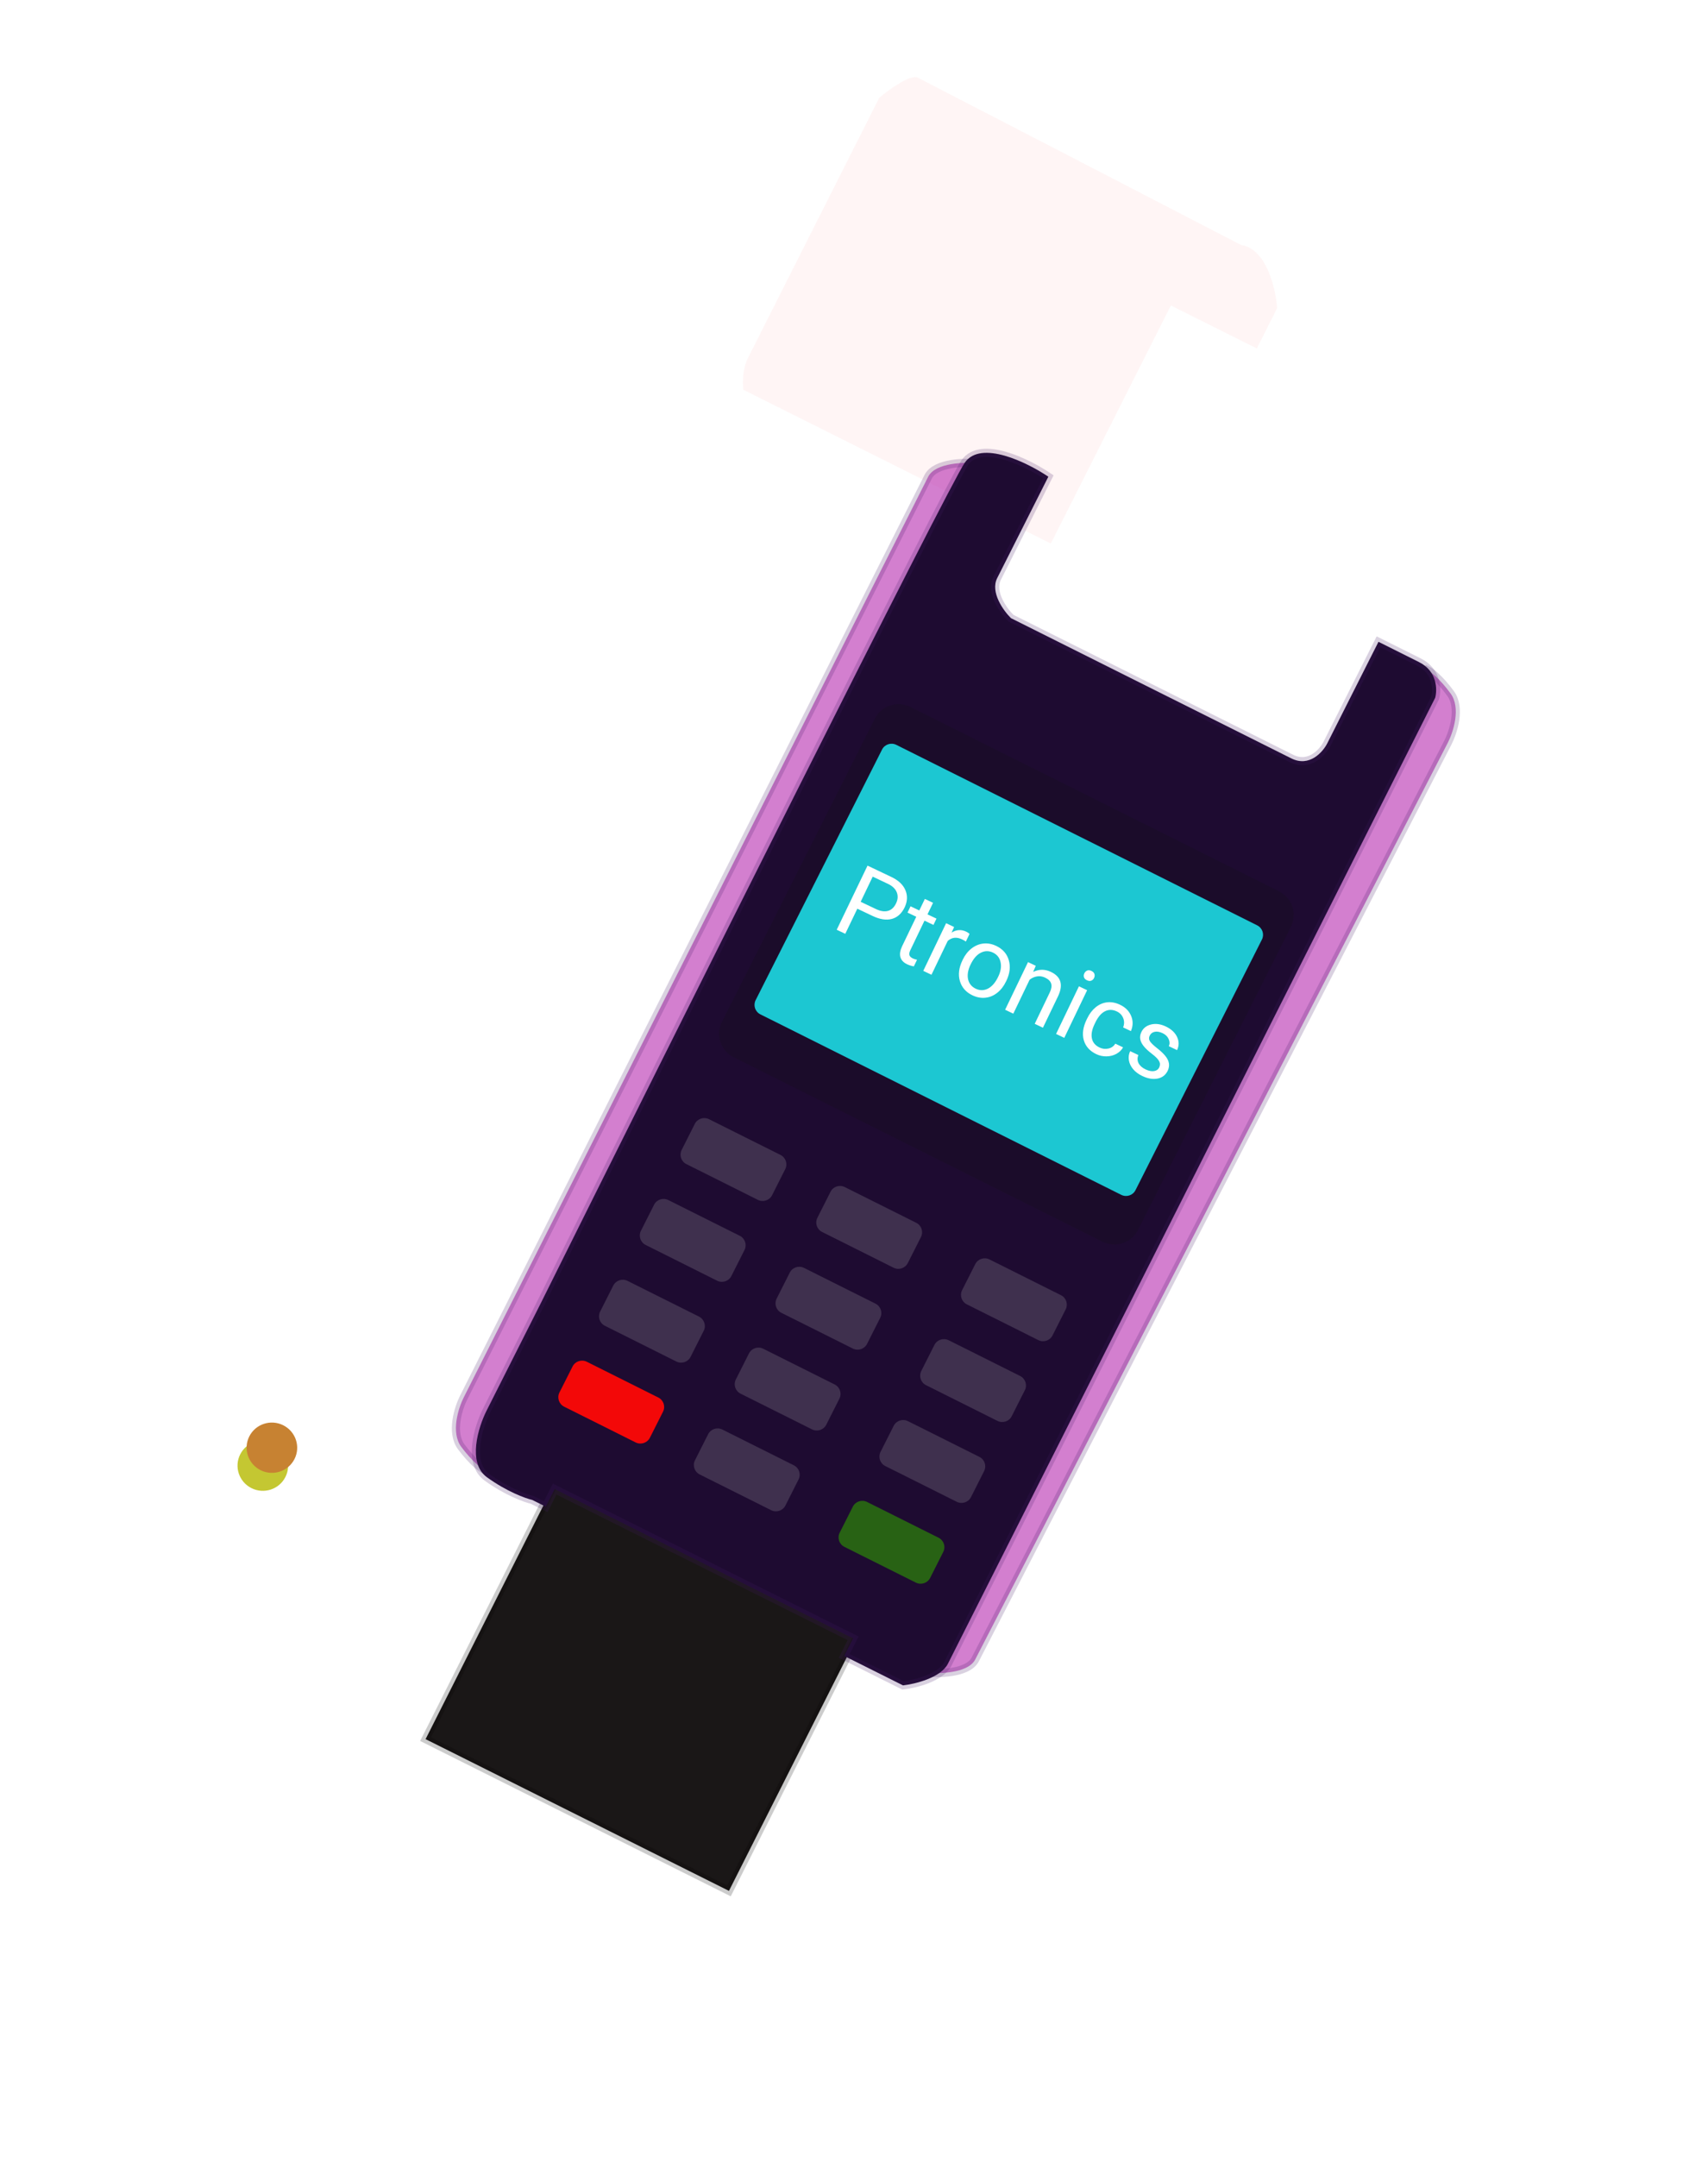 <svg width="210" height="265" viewBox="0 0 210 265" fill="none" xmlns="http://www.w3.org/2000/svg">
<path d="M154.526 42.815L143.961 37.535L142.844 39.742L135.604 54.091L131.706 61.817L129.196 66.784L92.502 48.442L91.39 47.887C91.296 47.149 91.276 45.344 91.948 44.02L102.531 23.049L108.107 12.012C109.309 11.002 111.947 9.094 112.833 9.538C113.726 9.983 139.709 23.431 152.588 30.099C155.703 30.55 156.851 35.453 157.03 37.848L154.526 42.815Z" fill="#FFF5F5"/>
<g filter="url(#filter0_dd)">
<path d="M22.327 183.68L38.479 151.672L75.783 170.315L59.625 202.323L22.327 183.68Z" fill="#1A1717"/>
<path d="M22.327 183.68L38.479 151.672L75.783 170.315L59.625 202.323L22.327 183.68Z" stroke="black" stroke-opacity="0.2"/>
</g>
<g filter="url(#filter1_dd)">
<path d="M89.903 173.895C88.996 175.653 85.249 175.684 83.49 175.479L85.47 171.633L88.591 165.59L100.775 141.966L123.469 96.632L144.16 56.526L145.587 52.398C145.958 52.586 147.028 53.409 148.342 55.193C149.662 56.977 148.667 59.986 148.004 61.268L89.903 173.895Z" fill="#B52BAF" fill-opacity="0.6"/>
<path d="M89.903 173.895C88.996 175.653 85.249 175.684 83.49 175.479L85.47 171.633L88.591 165.59L100.775 141.966L123.469 96.632L144.16 56.526L145.587 52.398C145.958 52.586 147.028 53.409 148.342 55.193C149.662 56.977 148.667 59.986 148.004 61.268L89.903 173.895Z" stroke="#451A67" stroke-opacity="0.2"/>
</g>
<g filter="url(#filter2_dd)">
<path d="M84.119 28.576C85.007 26.81 88.751 26.747 90.511 26.936L88.563 30.799L85.498 36.869L73.521 60.599L51.237 106.129L30.897 146.415L29.501 150.556C29.131 150.37 28.06 149.557 26.725 147.785C25.39 146.012 26.361 142.995 27.01 141.707L84.119 28.576Z" fill="#B52BAF" fill-opacity="0.6"/>
<path d="M84.119 28.576C85.007 26.81 88.751 26.747 90.511 26.936L88.563 30.799L85.498 36.869L73.521 60.599L51.237 106.129L30.897 146.415L29.501 150.556C29.131 150.37 28.06 149.557 26.725 147.785C25.39 146.012 26.361 142.995 27.01 141.707L84.119 28.576Z" stroke="#451A67" stroke-opacity="0.2"/>
</g>
<g filter="url(#filter3_dd)">
<path d="M88.63 26.833C90.606 24.021 96.298 26.819 98.894 28.57L92.604 41.033C91.732 42.768 93.371 45.035 94.302 45.952L128.771 63.182C130.996 64.293 132.649 62.404 133.195 61.32L139.485 48.857L144.488 51.358C146.713 52.47 146.726 54.739 146.456 55.735L141.536 65.489L136.886 74.701L117.465 113.175L86.551 174.407C85.679 176.141 82.504 176.907 81.027 177.075L73.798 173.461L74.892 171.294L38.197 152.953L37.104 155.12L35.432 154.287C34.603 154.097 32.326 153.275 29.876 151.508C27.426 149.741 28.819 145.325 29.818 143.337L36.384 130.332C52.979 97.005 86.654 29.645 88.63 26.833Z" fill="#1E0B31"/>
<path d="M88.63 26.833C90.606 24.021 96.298 26.819 98.894 28.57L92.604 41.033C91.732 42.768 93.371 45.035 94.302 45.952L128.771 63.182C130.996 64.293 132.649 62.404 133.195 61.32L139.485 48.857L144.488 51.358C146.713 52.47 146.726 54.739 146.456 55.735L141.536 65.489L136.886 74.701L117.465 113.175L86.551 174.407C85.679 176.141 82.504 176.907 81.027 177.075L73.798 173.461L74.892 171.294L38.197 152.953L37.104 155.12L35.432 154.287C34.603 154.097 32.326 153.275 29.876 151.508C27.426 149.741 28.819 145.325 29.818 143.337L36.384 130.332C52.979 97.005 86.654 29.645 88.63 26.833Z" stroke="#451A67" stroke-opacity="0.2"/>
</g>
<g filter="url(#filter4_dd)">
<path d="M127.261 79.512L81.946 56.863C80.334 56.057 78.373 56.701 77.565 58.3L58.76 95.553C57.953 97.152 58.605 99.102 60.217 99.908L105.532 122.557C107.144 123.363 109.106 122.719 109.913 121.12L128.718 83.867C129.526 82.268 128.873 80.318 127.261 79.512Z" fill="#100F0F" fill-opacity="0.2"/>
</g>
<g filter="url(#filter5_dd)">
<path d="M124.573 83.694L80.203 61.517C79.558 61.195 78.773 61.452 78.45 62.092L62.905 92.886C62.582 93.526 62.843 94.306 63.488 94.629L107.858 116.805C108.503 117.127 109.287 116.87 109.61 116.23L125.155 85.436C125.478 84.796 125.217 84.016 124.573 83.694Z" fill="#1CC7D2"/>
</g>
<g filter="url(#filter6_dd)">
<path d="M65.964 111.902L57.179 107.511C56.535 107.189 55.75 107.446 55.427 108.086L53.811 111.288C53.488 111.928 53.749 112.708 54.394 113.03L63.179 117.421C63.823 117.743 64.608 117.486 64.931 116.846L66.547 113.644C66.87 113.004 66.609 112.224 65.964 111.902Z" fill="#C4C4C4" fill-opacity="0.2"/>
</g>
<g filter="url(#filter7_dd)">
<path d="M60.956 121.836L52.172 117.445C51.527 117.123 50.742 117.38 50.419 118.02L48.803 121.221C48.48 121.861 48.741 122.641 49.386 122.963L58.171 127.354C58.816 127.677 59.6 127.419 59.923 126.779L61.539 123.578C61.862 122.938 61.601 122.158 60.956 121.836Z" fill="#C4C4C4" fill-opacity="0.2"/>
</g>
<g filter="url(#filter8_dd)">
<path d="M55.941 131.765L47.156 127.375C46.511 127.052 45.727 127.31 45.404 127.949L43.787 131.151C43.464 131.791 43.725 132.571 44.37 132.893L53.155 137.284C53.8 137.606 54.584 137.349 54.907 136.709L56.524 133.507C56.847 132.868 56.586 132.088 55.941 131.765Z" fill="#C4C4C4" fill-opacity="0.2"/>
</g>
<g filter="url(#filter9_dd)">
<path d="M50.937 141.705L42.152 137.314C41.507 136.992 40.723 137.249 40.4 137.889L38.783 141.091C38.46 141.73 38.721 142.51 39.366 142.833L48.151 147.223C48.796 147.546 49.581 147.288 49.904 146.649L51.52 143.447C51.843 142.807 51.582 142.027 50.937 141.705Z" fill="#F30808"/>
</g>
<g filter="url(#filter10_dd)">
<path d="M67.601 150.033L58.816 145.642C58.171 145.32 57.387 145.577 57.064 146.217L55.447 149.419C55.124 150.058 55.385 150.838 56.03 151.161L64.815 155.552C65.46 155.874 66.245 155.616 66.568 154.977L68.184 151.775C68.507 151.135 68.246 150.355 67.601 150.033Z" fill="#C4C4C4" fill-opacity="0.2"/>
</g>
<g filter="url(#filter11_dd)">
<path d="M85.394 158.929L76.609 154.539C75.964 154.216 75.18 154.474 74.857 155.114L73.24 158.315C72.918 158.955 73.178 159.735 73.823 160.057L82.608 164.448C83.253 164.77 84.038 164.513 84.361 163.873L85.977 160.672C86.3 160.032 86.039 159.252 85.394 158.929Z" fill="#286214"/>
</g>
<g filter="url(#filter12_dd)">
<path d="M72.624 140.103L63.84 135.712C63.195 135.39 62.41 135.648 62.087 136.287L60.471 139.489C60.148 140.129 60.409 140.909 61.054 141.231L69.839 145.622C70.484 145.944 71.268 145.687 71.591 145.047L73.207 141.845C73.53 141.206 73.269 140.426 72.624 140.103Z" fill="#C4C4C4" fill-opacity="0.2"/>
</g>
<g filter="url(#filter13_dd)">
<path d="M90.418 149L81.632 144.609C80.988 144.287 80.203 144.544 79.88 145.184L78.264 148.385C77.941 149.025 78.202 149.805 78.847 150.127L87.632 154.518C88.276 154.841 89.061 154.583 89.384 153.943L91 150.742C91.323 150.102 91.062 149.322 90.418 149Z" fill="#C4C4C4" fill-opacity="0.2"/>
</g>
<g filter="url(#filter14_dd)">
<path d="M77.64 130.172L68.855 125.781C68.21 125.459 67.426 125.716 67.103 126.356L65.487 129.557C65.164 130.197 65.424 130.977 66.069 131.299L74.854 135.69C75.499 136.013 76.284 135.755 76.607 135.115L78.223 131.914C78.546 131.274 78.285 130.494 77.64 130.172Z" fill="#C4C4C4" fill-opacity="0.2"/>
</g>
<g filter="url(#filter15_dd)">
<path d="M95.425 139.06L86.64 134.67C85.995 134.347 85.211 134.605 84.888 135.244L83.272 138.446C82.949 139.086 83.21 139.866 83.855 140.188L92.639 144.579C93.284 144.901 94.069 144.644 94.392 144.004L96.008 140.802C96.331 140.163 96.07 139.383 95.425 139.06Z" fill="#C4C4C4" fill-opacity="0.2"/>
</g>
<g filter="url(#filter16_dd)">
<path d="M82.652 120.24L73.867 115.849C73.222 115.527 72.437 115.784 72.114 116.424L70.498 119.626C70.175 120.266 70.436 121.045 71.081 121.368L79.866 125.759C80.511 126.081 81.296 125.823 81.618 125.184L83.235 121.982C83.558 121.342 83.297 120.562 82.652 120.24Z" fill="#C4C4C4" fill-opacity="0.2"/>
</g>
<g filter="url(#filter17_dd)">
<path d="M100.445 129.133L91.66 124.742C91.015 124.419 90.23 124.677 89.907 125.317L88.291 128.518C87.968 129.158 88.229 129.938 88.874 130.26L97.659 134.651C98.304 134.973 99.088 134.716 99.411 134.076L101.028 130.875C101.351 130.235 101.09 129.455 100.445 129.133Z" fill="#C4C4C4" fill-opacity="0.2"/>
</g>
<path d="M30.92 182.84C32.455 183.607 34.324 182.994 35.093 181.47C35.862 179.946 35.241 178.089 33.706 177.321C32.17 176.554 30.302 177.167 29.533 178.691C28.764 180.215 29.385 182.072 30.92 182.84Z" fill="#C4C732"/>
<path d="M32.037 180.633C33.573 181.4 35.441 180.787 36.21 179.263C36.98 177.739 36.358 175.882 34.823 175.114C33.288 174.347 31.419 174.96 30.65 176.484C29.881 178.008 30.502 179.865 32.037 180.633Z" fill="#C78232"/>
<g filter="url(#filter18_dd)">
<path d="M75.409 81.647L73.928 84.732L72.875 84.234L76.664 76.355L79.594 77.748C80.469 78.162 81.041 78.705 81.323 79.379C81.606 80.054 81.572 80.754 81.229 81.479C80.858 82.244 80.336 82.719 79.65 82.904C78.97 83.086 78.18 82.965 77.28 82.537L75.409 81.647ZM75.819 80.798L77.702 81.693C78.26 81.959 78.752 82.033 79.179 81.915C79.606 81.794 79.934 81.486 80.169 80.992C80.397 80.523 80.426 80.077 80.265 79.653C80.103 79.231 79.76 78.889 79.247 78.631L77.3 77.708L75.819 80.798ZM84.72 80.925L84.037 82.343L85.141 82.866L84.769 83.64L83.665 83.117L81.925 86.748C81.812 86.982 81.772 87.182 81.814 87.348C81.855 87.51 81.996 87.647 82.237 87.76C82.352 87.815 82.525 87.87 82.75 87.923L82.356 88.735C82.058 88.681 81.783 88.594 81.529 88.475C81.079 88.261 80.804 87.964 80.699 87.583C80.6 87.204 80.675 86.766 80.911 86.267L82.657 82.637L81.579 82.126L81.951 81.352L83.029 81.863L83.712 80.445L84.72 80.925ZM88.754 85.685C88.617 85.587 88.453 85.496 88.275 85.411C87.615 85.096 87.029 85.162 86.522 85.609L84.525 89.765L83.516 89.285L86.326 83.429L87.309 83.896L87.002 84.581C87.589 84.215 88.18 84.177 88.789 84.466C88.986 84.559 89.123 84.655 89.202 84.754L88.754 85.685ZM88.363 87.924C88.636 87.351 89.001 86.889 89.443 86.538C89.898 86.189 90.382 85.986 90.909 85.929C91.436 85.874 91.96 85.97 92.48 86.217C93.285 86.599 93.803 87.184 94.031 87.971C94.267 88.76 94.164 89.612 93.724 90.528L93.686 90.599C93.413 91.169 93.055 91.628 92.614 91.977C92.178 92.324 91.7 92.527 91.167 92.584C90.633 92.643 90.103 92.546 89.57 92.294C88.771 91.913 88.254 91.329 88.019 90.539C87.79 89.752 87.892 88.904 88.332 87.996L88.363 87.924ZM89.324 88.527C89.012 89.176 88.914 89.769 89.022 90.305C89.143 90.844 89.457 91.235 89.965 91.477C90.478 91.72 90.982 91.715 91.477 91.462C91.971 91.206 92.39 90.718 92.732 90C93.043 89.358 93.141 88.765 93.02 88.221C92.906 87.675 92.592 87.281 92.085 87.039C91.584 86.802 91.087 86.808 90.593 87.056C90.098 87.304 89.673 87.794 89.324 88.527ZM97.348 88.662L97.03 89.414C97.753 89.066 98.479 89.064 99.208 89.411C100.458 90.004 100.751 91.001 100.089 92.402L98.229 96.271L97.22 95.791L99.081 91.916C99.279 91.493 99.336 91.135 99.238 90.841C99.146 90.549 98.894 90.306 98.494 90.115C98.164 89.959 97.834 89.909 97.503 89.965C97.173 90.02 96.869 90.155 96.593 90.371L94.588 94.543L93.58 94.063L96.397 88.209L97.348 88.662ZM100.854 97.516L99.846 97.037L102.656 91.181L103.664 91.661L100.854 97.516ZM103.318 89.589C103.401 89.427 103.513 89.314 103.668 89.248C103.822 89.185 103.998 89.2 104.195 89.293C104.391 89.387 104.513 89.513 104.562 89.674C104.61 89.834 104.593 89.995 104.516 90.158C104.44 90.32 104.322 90.431 104.167 90.491C104.013 90.55 103.837 90.534 103.641 90.44C103.444 90.347 103.322 90.222 103.273 90.065C103.225 89.91 103.242 89.752 103.318 89.589ZM105.191 98.704C105.552 98.876 105.916 98.916 106.288 98.828C106.667 98.74 106.942 98.54 107.126 98.229L108.084 98.683C107.905 99.01 107.632 99.274 107.272 99.475C106.912 99.676 106.512 99.781 106.06 99.79C105.621 99.801 105.196 99.712 104.796 99.521C103.991 99.139 103.479 98.569 103.255 97.812C103.037 97.053 103.152 96.212 103.593 95.289L103.676 95.122C103.949 94.551 104.3 94.095 104.722 93.751C105.151 93.408 105.615 93.207 106.129 93.148C106.644 93.092 107.167 93.191 107.706 93.447C108.372 93.762 108.825 94.22 109.073 94.82C109.328 95.423 109.319 96.045 109.047 96.687L108.09 96.232C108.24 95.84 108.246 95.46 108.1 95.094C107.954 94.726 107.698 94.451 107.311 94.269C106.797 94.026 106.314 94.02 105.853 94.253C105.393 94.484 105.002 94.946 104.668 95.639L104.577 95.829C104.251 96.503 104.147 97.09 104.251 97.587C104.355 98.085 104.671 98.457 105.191 98.704ZM112.525 101.15C112.654 100.879 112.652 100.62 112.511 100.374C112.384 100.125 112.083 99.825 111.622 99.473C111.168 99.123 110.823 98.8 110.594 98.505C110.365 98.212 110.234 97.926 110.187 97.648C110.147 97.371 110.192 97.088 110.335 96.8C110.563 96.319 110.963 96.011 111.528 95.872C112.1 95.736 112.703 95.819 113.344 96.122C114.009 96.44 114.471 96.869 114.723 97.409C114.975 97.95 114.979 98.488 114.721 99.022L113.706 98.54C113.835 98.266 113.829 97.973 113.686 97.662C113.549 97.353 113.304 97.114 112.949 96.944C112.581 96.77 112.251 96.712 111.972 96.773C111.687 96.833 111.48 96.991 111.358 97.247C111.244 97.489 111.249 97.716 111.385 97.931C111.521 98.145 111.81 98.428 112.258 98.778C112.712 99.13 113.056 99.458 113.298 99.763C113.539 100.066 113.676 100.363 113.722 100.655C113.769 100.943 113.716 101.245 113.571 101.559C113.313 102.082 112.906 102.402 112.329 102.519C111.752 102.632 111.131 102.529 110.459 102.209C109.983 101.984 109.603 101.702 109.318 101.363C109.033 101.024 108.861 100.658 108.796 100.264C108.737 99.867 108.788 99.496 108.955 99.15L109.964 99.629C109.823 99.974 109.827 100.304 109.983 100.622C110.145 100.938 110.435 101.194 110.847 101.391C111.234 101.573 111.576 101.643 111.88 101.601C112.184 101.556 112.403 101.406 112.525 101.15Z" fill="white"/>
</g>
<defs>
<filter id="filter0_dd" x="0.297" y="129.818" width="137.52" height="134.36" filterUnits="userSpaceOnUse" color-interpolation-filters="sRGB">
<feFlood flood-opacity="0" result="BackgroundImageFix"/>
<feColorMatrix in="SourceAlpha" type="matrix" values="0 0 0 0 0 0 0 0 0 0 0 0 0 0 0 0 0 0 127 0"/>
<feOffset dx="10" dy="10"/>
<feGaussianBlur stdDeviation="10"/>
<feColorMatrix type="matrix" values="0 0 0 0 0 0 0 0 0 0 0 0 0 0 0 0 0 0 0.25 0"/>
<feBlend mode="normal" in2="BackgroundImageFix" result="effect1_dropShadow"/>
<feColorMatrix in="SourceAlpha" type="matrix" values="0 0 0 0 0 0 0 0 0 0 0 0 0 0 0 0 0 0 127 0"/>
<feOffset dx="20" dy="20"/>
<feGaussianBlur stdDeviation="20"/>
<feColorMatrix type="matrix" values="0 0 0 0 0 0 0 0 0 0 0 0 0 0 0 0 0 0 0.25 0"/>
<feBlend mode="normal" in2="effect1_dropShadow" result="effect2_dropShadow"/>
<feBlend mode="normal" in="SourceGraphic" in2="effect2_dropShadow" result="shape"/>
</filter>
<filter id="filter1_dd" x="62.711" y="27.227" width="147.268" height="213.562" filterUnits="userSpaceOnUse" color-interpolation-filters="sRGB">
<feFlood flood-opacity="0" result="BackgroundImageFix"/>
<feColorMatrix in="SourceAlpha" type="matrix" values="0 0 0 0 0 0 0 0 0 0 0 0 0 0 0 0 0 0 127 0"/>
<feOffset dx="10" dy="10"/>
<feGaussianBlur stdDeviation="10"/>
<feColorMatrix type="matrix" values="0 0 0 0 0 0 0 0 0 0 0 0 0 0 0 0 0 0 0.25 0"/>
<feBlend mode="normal" in2="BackgroundImageFix" result="effect1_dropShadow"/>
<feColorMatrix in="SourceAlpha" type="matrix" values="0 0 0 0 0 0 0 0 0 0 0 0 0 0 0 0 0 0 127 0"/>
<feOffset dx="20" dy="20"/>
<feGaussianBlur stdDeviation="20"/>
<feColorMatrix type="matrix" values="0 0 0 0 0 0 0 0 0 0 0 0 0 0 0 0 0 0 0.25 0"/>
<feBlend mode="normal" in2="effect1_dropShadow" result="effect2_dropShadow"/>
<feBlend mode="normal" in="SourceGraphic" in2="effect2_dropShadow" result="shape"/>
</filter>
<filter id="filter2_dd" x="5.066" y="1.723" width="146.218" height="213.904" filterUnits="userSpaceOnUse" color-interpolation-filters="sRGB">
<feFlood flood-opacity="0" result="BackgroundImageFix"/>
<feColorMatrix in="SourceAlpha" type="matrix" values="0 0 0 0 0 0 0 0 0 0 0 0 0 0 0 0 0 0 127 0"/>
<feOffset dx="10" dy="10"/>
<feGaussianBlur stdDeviation="10"/>
<feColorMatrix type="matrix" values="0 0 0 0 0 0 0 0 0 0 0 0 0 0 0 0 0 0 0.25 0"/>
<feBlend mode="normal" in2="BackgroundImageFix" result="effect1_dropShadow"/>
<feColorMatrix in="SourceAlpha" type="matrix" values="0 0 0 0 0 0 0 0 0 0 0 0 0 0 0 0 0 0 127 0"/>
<feOffset dx="20" dy="20"/>
<feGaussianBlur stdDeviation="20"/>
<feColorMatrix type="matrix" values="0 0 0 0 0 0 0 0 0 0 0 0 0 0 0 0 0 0 0.25 0"/>
<feBlend mode="normal" in2="effect1_dropShadow" result="effect2_dropShadow"/>
<feBlend mode="normal" in="SourceGraphic" in2="effect2_dropShadow" result="shape"/>
</filter>
<filter id="filter3_dd" x="5.852" y="0.578" width="203.377" height="241.793" filterUnits="userSpaceOnUse" color-interpolation-filters="sRGB">
<feFlood flood-opacity="0" result="BackgroundImageFix"/>
<feColorMatrix in="SourceAlpha" type="matrix" values="0 0 0 0 0 0 0 0 0 0 0 0 0 0 0 0 0 0 127 0"/>
<feOffset dx="10" dy="10"/>
<feGaussianBlur stdDeviation="10"/>
<feColorMatrix type="matrix" values="0 0 0 0 0 0 0 0 0 0 0 0 0 0 0 0 0 0 0.25 0"/>
<feBlend mode="normal" in2="BackgroundImageFix" result="effect1_dropShadow"/>
<feColorMatrix in="SourceAlpha" type="matrix" values="0 0 0 0 0 0 0 0 0 0 0 0 0 0 0 0 0 0 127 0"/>
<feOffset dx="20" dy="20"/>
<feGaussianBlur stdDeviation="20"/>
<feColorMatrix type="matrix" values="0 0 0 0 0 0 0 0 0 0 0 0 0 0 0 0 0 0 0.25 0"/>
<feBlend mode="normal" in2="effect1_dropShadow" result="effect2_dropShadow"/>
<feBlend mode="normal" in="SourceGraphic" in2="effect2_dropShadow" result="shape"/>
</filter>
<filter id="filter4_dd" x="38.414" y="36.516" width="150.651" height="146.388" filterUnits="userSpaceOnUse" color-interpolation-filters="sRGB">
<feFlood flood-opacity="0" result="BackgroundImageFix"/>
<feColorMatrix in="SourceAlpha" type="matrix" values="0 0 0 0 0 0 0 0 0 0 0 0 0 0 0 0 0 0 127 0"/>
<feOffset dx="10" dy="10"/>
<feGaussianBlur stdDeviation="10"/>
<feColorMatrix type="matrix" values="0 0 0 0 0 0 0 0 0 0 0 0 0 0 0 0 0 0 0.25 0"/>
<feBlend mode="normal" in2="BackgroundImageFix" result="effect1_dropShadow"/>
<feColorMatrix in="SourceAlpha" type="matrix" values="0 0 0 0 0 0 0 0 0 0 0 0 0 0 0 0 0 0 127 0"/>
<feOffset dx="20" dy="20"/>
<feGaussianBlur stdDeviation="20"/>
<feColorMatrix type="matrix" values="0 0 0 0 0 0 0 0 0 0 0 0 0 0 0 0 0 0 0.25 0"/>
<feBlend mode="normal" in2="effect1_dropShadow" result="effect2_dropShadow"/>
<feBlend mode="normal" in="SourceGraphic" in2="effect2_dropShadow" result="shape"/>
</filter>
<filter id="filter5_dd" x="42.766" y="41.379" width="142.527" height="135.566" filterUnits="userSpaceOnUse" color-interpolation-filters="sRGB">
<feFlood flood-opacity="0" result="BackgroundImageFix"/>
<feColorMatrix in="SourceAlpha" type="matrix" values="0 0 0 0 0 0 0 0 0 0 0 0 0 0 0 0 0 0 127 0"/>
<feOffset dx="10" dy="10"/>
<feGaussianBlur stdDeviation="10"/>
<feColorMatrix type="matrix" values="0 0 0 0 0 0 0 0 0 0 0 0 0 0 0 0 0 0 0.25 0"/>
<feBlend mode="normal" in2="BackgroundImageFix" result="effect1_dropShadow"/>
<feColorMatrix in="SourceAlpha" type="matrix" values="0 0 0 0 0 0 0 0 0 0 0 0 0 0 0 0 0 0 127 0"/>
<feOffset dx="20" dy="20"/>
<feGaussianBlur stdDeviation="20"/>
<feColorMatrix type="matrix" values="0 0 0 0 0 0 0 0 0 0 0 0 0 0 0 0 0 0 0.25 0"/>
<feBlend mode="normal" in2="effect1_dropShadow" result="effect2_dropShadow"/>
<feBlend mode="normal" in="SourceGraphic" in2="effect2_dropShadow" result="shape"/>
</filter>
<filter id="filter6_dd" x="33.672" y="87.373" width="93.013" height="90.187" filterUnits="userSpaceOnUse" color-interpolation-filters="sRGB">
<feFlood flood-opacity="0" result="BackgroundImageFix"/>
<feColorMatrix in="SourceAlpha" type="matrix" values="0 0 0 0 0 0 0 0 0 0 0 0 0 0 0 0 0 0 127 0"/>
<feOffset dx="10" dy="10"/>
<feGaussianBlur stdDeviation="10"/>
<feColorMatrix type="matrix" values="0 0 0 0 0 0 0 0 0 0 0 0 0 0 0 0 0 0 0.25 0"/>
<feBlend mode="normal" in2="BackgroundImageFix" result="effect1_dropShadow"/>
<feColorMatrix in="SourceAlpha" type="matrix" values="0 0 0 0 0 0 0 0 0 0 0 0 0 0 0 0 0 0 127 0"/>
<feOffset dx="20" dy="20"/>
<feGaussianBlur stdDeviation="20"/>
<feColorMatrix type="matrix" values="0 0 0 0 0 0 0 0 0 0 0 0 0 0 0 0 0 0 0.25 0"/>
<feBlend mode="normal" in2="effect1_dropShadow" result="effect2_dropShadow"/>
<feBlend mode="normal" in="SourceGraphic" in2="effect2_dropShadow" result="shape"/>
</filter>
<filter id="filter7_dd" x="28.664" y="97.307" width="93.013" height="90.187" filterUnits="userSpaceOnUse" color-interpolation-filters="sRGB">
<feFlood flood-opacity="0" result="BackgroundImageFix"/>
<feColorMatrix in="SourceAlpha" type="matrix" values="0 0 0 0 0 0 0 0 0 0 0 0 0 0 0 0 0 0 127 0"/>
<feOffset dx="10" dy="10"/>
<feGaussianBlur stdDeviation="10"/>
<feColorMatrix type="matrix" values="0 0 0 0 0 0 0 0 0 0 0 0 0 0 0 0 0 0 0.25 0"/>
<feBlend mode="normal" in2="BackgroundImageFix" result="effect1_dropShadow"/>
<feColorMatrix in="SourceAlpha" type="matrix" values="0 0 0 0 0 0 0 0 0 0 0 0 0 0 0 0 0 0 127 0"/>
<feOffset dx="20" dy="20"/>
<feGaussianBlur stdDeviation="20"/>
<feColorMatrix type="matrix" values="0 0 0 0 0 0 0 0 0 0 0 0 0 0 0 0 0 0 0.25 0"/>
<feBlend mode="normal" in2="effect1_dropShadow" result="effect2_dropShadow"/>
<feBlend mode="normal" in="SourceGraphic" in2="effect2_dropShadow" result="shape"/>
</filter>
<filter id="filter8_dd" x="23.648" y="107.236" width="93.013" height="90.187" filterUnits="userSpaceOnUse" color-interpolation-filters="sRGB">
<feFlood flood-opacity="0" result="BackgroundImageFix"/>
<feColorMatrix in="SourceAlpha" type="matrix" values="0 0 0 0 0 0 0 0 0 0 0 0 0 0 0 0 0 0 127 0"/>
<feOffset dx="10" dy="10"/>
<feGaussianBlur stdDeviation="10"/>
<feColorMatrix type="matrix" values="0 0 0 0 0 0 0 0 0 0 0 0 0 0 0 0 0 0 0.25 0"/>
<feBlend mode="normal" in2="BackgroundImageFix" result="effect1_dropShadow"/>
<feColorMatrix in="SourceAlpha" type="matrix" values="0 0 0 0 0 0 0 0 0 0 0 0 0 0 0 0 0 0 127 0"/>
<feOffset dx="20" dy="20"/>
<feGaussianBlur stdDeviation="20"/>
<feColorMatrix type="matrix" values="0 0 0 0 0 0 0 0 0 0 0 0 0 0 0 0 0 0 0.25 0"/>
<feBlend mode="normal" in2="effect1_dropShadow" result="effect2_dropShadow"/>
<feBlend mode="normal" in="SourceGraphic" in2="effect2_dropShadow" result="shape"/>
</filter>
<filter id="filter9_dd" x="18.645" y="117.176" width="93.013" height="90.187" filterUnits="userSpaceOnUse" color-interpolation-filters="sRGB">
<feFlood flood-opacity="0" result="BackgroundImageFix"/>
<feColorMatrix in="SourceAlpha" type="matrix" values="0 0 0 0 0 0 0 0 0 0 0 0 0 0 0 0 0 0 127 0"/>
<feOffset dx="10" dy="10"/>
<feGaussianBlur stdDeviation="10"/>
<feColorMatrix type="matrix" values="0 0 0 0 0 0 0 0 0 0 0 0 0 0 0 0 0 0 0.25 0"/>
<feBlend mode="normal" in2="BackgroundImageFix" result="effect1_dropShadow"/>
<feColorMatrix in="SourceAlpha" type="matrix" values="0 0 0 0 0 0 0 0 0 0 0 0 0 0 0 0 0 0 127 0"/>
<feOffset dx="20" dy="20"/>
<feGaussianBlur stdDeviation="20"/>
<feColorMatrix type="matrix" values="0 0 0 0 0 0 0 0 0 0 0 0 0 0 0 0 0 0 0.25 0"/>
<feBlend mode="normal" in2="effect1_dropShadow" result="effect2_dropShadow"/>
<feBlend mode="normal" in="SourceGraphic" in2="effect2_dropShadow" result="shape"/>
</filter>
<filter id="filter10_dd" x="35.309" y="125.504" width="93.013" height="90.187" filterUnits="userSpaceOnUse" color-interpolation-filters="sRGB">
<feFlood flood-opacity="0" result="BackgroundImageFix"/>
<feColorMatrix in="SourceAlpha" type="matrix" values="0 0 0 0 0 0 0 0 0 0 0 0 0 0 0 0 0 0 127 0"/>
<feOffset dx="10" dy="10"/>
<feGaussianBlur stdDeviation="10"/>
<feColorMatrix type="matrix" values="0 0 0 0 0 0 0 0 0 0 0 0 0 0 0 0 0 0 0.25 0"/>
<feBlend mode="normal" in2="BackgroundImageFix" result="effect1_dropShadow"/>
<feColorMatrix in="SourceAlpha" type="matrix" values="0 0 0 0 0 0 0 0 0 0 0 0 0 0 0 0 0 0 127 0"/>
<feOffset dx="20" dy="20"/>
<feGaussianBlur stdDeviation="20"/>
<feColorMatrix type="matrix" values="0 0 0 0 0 0 0 0 0 0 0 0 0 0 0 0 0 0 0.25 0"/>
<feBlend mode="normal" in2="effect1_dropShadow" result="effect2_dropShadow"/>
<feBlend mode="normal" in="SourceGraphic" in2="effect2_dropShadow" result="shape"/>
</filter>
<filter id="filter11_dd" x="53.102" y="134.4" width="93.013" height="90.187" filterUnits="userSpaceOnUse" color-interpolation-filters="sRGB">
<feFlood flood-opacity="0" result="BackgroundImageFix"/>
<feColorMatrix in="SourceAlpha" type="matrix" values="0 0 0 0 0 0 0 0 0 0 0 0 0 0 0 0 0 0 127 0"/>
<feOffset dx="10" dy="10"/>
<feGaussianBlur stdDeviation="10"/>
<feColorMatrix type="matrix" values="0 0 0 0 0 0 0 0 0 0 0 0 0 0 0 0 0 0 0.25 0"/>
<feBlend mode="normal" in2="BackgroundImageFix" result="effect1_dropShadow"/>
<feColorMatrix in="SourceAlpha" type="matrix" values="0 0 0 0 0 0 0 0 0 0 0 0 0 0 0 0 0 0 127 0"/>
<feOffset dx="20" dy="20"/>
<feGaussianBlur stdDeviation="20"/>
<feColorMatrix type="matrix" values="0 0 0 0 0 0 0 0 0 0 0 0 0 0 0 0 0 0 0.25 0"/>
<feBlend mode="normal" in2="effect1_dropShadow" result="effect2_dropShadow"/>
<feBlend mode="normal" in="SourceGraphic" in2="effect2_dropShadow" result="shape"/>
</filter>
<filter id="filter12_dd" x="40.332" y="115.574" width="93.013" height="90.187" filterUnits="userSpaceOnUse" color-interpolation-filters="sRGB">
<feFlood flood-opacity="0" result="BackgroundImageFix"/>
<feColorMatrix in="SourceAlpha" type="matrix" values="0 0 0 0 0 0 0 0 0 0 0 0 0 0 0 0 0 0 127 0"/>
<feOffset dx="10" dy="10"/>
<feGaussianBlur stdDeviation="10"/>
<feColorMatrix type="matrix" values="0 0 0 0 0 0 0 0 0 0 0 0 0 0 0 0 0 0 0.25 0"/>
<feBlend mode="normal" in2="BackgroundImageFix" result="effect1_dropShadow"/>
<feColorMatrix in="SourceAlpha" type="matrix" values="0 0 0 0 0 0 0 0 0 0 0 0 0 0 0 0 0 0 127 0"/>
<feOffset dx="20" dy="20"/>
<feGaussianBlur stdDeviation="20"/>
<feColorMatrix type="matrix" values="0 0 0 0 0 0 0 0 0 0 0 0 0 0 0 0 0 0 0.25 0"/>
<feBlend mode="normal" in2="effect1_dropShadow" result="effect2_dropShadow"/>
<feBlend mode="normal" in="SourceGraphic" in2="effect2_dropShadow" result="shape"/>
</filter>
<filter id="filter13_dd" x="58.125" y="124.471" width="93.013" height="90.187" filterUnits="userSpaceOnUse" color-interpolation-filters="sRGB">
<feFlood flood-opacity="0" result="BackgroundImageFix"/>
<feColorMatrix in="SourceAlpha" type="matrix" values="0 0 0 0 0 0 0 0 0 0 0 0 0 0 0 0 0 0 127 0"/>
<feOffset dx="10" dy="10"/>
<feGaussianBlur stdDeviation="10"/>
<feColorMatrix type="matrix" values="0 0 0 0 0 0 0 0 0 0 0 0 0 0 0 0 0 0 0.25 0"/>
<feBlend mode="normal" in2="BackgroundImageFix" result="effect1_dropShadow"/>
<feColorMatrix in="SourceAlpha" type="matrix" values="0 0 0 0 0 0 0 0 0 0 0 0 0 0 0 0 0 0 127 0"/>
<feOffset dx="20" dy="20"/>
<feGaussianBlur stdDeviation="20"/>
<feColorMatrix type="matrix" values="0 0 0 0 0 0 0 0 0 0 0 0 0 0 0 0 0 0 0.25 0"/>
<feBlend mode="normal" in2="effect1_dropShadow" result="effect2_dropShadow"/>
<feBlend mode="normal" in="SourceGraphic" in2="effect2_dropShadow" result="shape"/>
</filter>
<filter id="filter14_dd" x="45.348" y="105.643" width="93.013" height="90.187" filterUnits="userSpaceOnUse" color-interpolation-filters="sRGB">
<feFlood flood-opacity="0" result="BackgroundImageFix"/>
<feColorMatrix in="SourceAlpha" type="matrix" values="0 0 0 0 0 0 0 0 0 0 0 0 0 0 0 0 0 0 127 0"/>
<feOffset dx="10" dy="10"/>
<feGaussianBlur stdDeviation="10"/>
<feColorMatrix type="matrix" values="0 0 0 0 0 0 0 0 0 0 0 0 0 0 0 0 0 0 0.25 0"/>
<feBlend mode="normal" in2="BackgroundImageFix" result="effect1_dropShadow"/>
<feColorMatrix in="SourceAlpha" type="matrix" values="0 0 0 0 0 0 0 0 0 0 0 0 0 0 0 0 0 0 127 0"/>
<feOffset dx="20" dy="20"/>
<feGaussianBlur stdDeviation="20"/>
<feColorMatrix type="matrix" values="0 0 0 0 0 0 0 0 0 0 0 0 0 0 0 0 0 0 0.25 0"/>
<feBlend mode="normal" in2="effect1_dropShadow" result="effect2_dropShadow"/>
<feBlend mode="normal" in="SourceGraphic" in2="effect2_dropShadow" result="shape"/>
</filter>
<filter id="filter15_dd" x="63.133" y="114.531" width="93.013" height="90.187" filterUnits="userSpaceOnUse" color-interpolation-filters="sRGB">
<feFlood flood-opacity="0" result="BackgroundImageFix"/>
<feColorMatrix in="SourceAlpha" type="matrix" values="0 0 0 0 0 0 0 0 0 0 0 0 0 0 0 0 0 0 127 0"/>
<feOffset dx="10" dy="10"/>
<feGaussianBlur stdDeviation="10"/>
<feColorMatrix type="matrix" values="0 0 0 0 0 0 0 0 0 0 0 0 0 0 0 0 0 0 0.25 0"/>
<feBlend mode="normal" in2="BackgroundImageFix" result="effect1_dropShadow"/>
<feColorMatrix in="SourceAlpha" type="matrix" values="0 0 0 0 0 0 0 0 0 0 0 0 0 0 0 0 0 0 127 0"/>
<feOffset dx="20" dy="20"/>
<feGaussianBlur stdDeviation="20"/>
<feColorMatrix type="matrix" values="0 0 0 0 0 0 0 0 0 0 0 0 0 0 0 0 0 0 0.25 0"/>
<feBlend mode="normal" in2="effect1_dropShadow" result="effect2_dropShadow"/>
<feBlend mode="normal" in="SourceGraphic" in2="effect2_dropShadow" result="shape"/>
</filter>
<filter id="filter16_dd" x="50.359" y="95.711" width="93.013" height="90.187" filterUnits="userSpaceOnUse" color-interpolation-filters="sRGB">
<feFlood flood-opacity="0" result="BackgroundImageFix"/>
<feColorMatrix in="SourceAlpha" type="matrix" values="0 0 0 0 0 0 0 0 0 0 0 0 0 0 0 0 0 0 127 0"/>
<feOffset dx="10" dy="10"/>
<feGaussianBlur stdDeviation="10"/>
<feColorMatrix type="matrix" values="0 0 0 0 0 0 0 0 0 0 0 0 0 0 0 0 0 0 0.25 0"/>
<feBlend mode="normal" in2="BackgroundImageFix" result="effect1_dropShadow"/>
<feColorMatrix in="SourceAlpha" type="matrix" values="0 0 0 0 0 0 0 0 0 0 0 0 0 0 0 0 0 0 127 0"/>
<feOffset dx="20" dy="20"/>
<feGaussianBlur stdDeviation="20"/>
<feColorMatrix type="matrix" values="0 0 0 0 0 0 0 0 0 0 0 0 0 0 0 0 0 0 0.25 0"/>
<feBlend mode="normal" in2="effect1_dropShadow" result="effect2_dropShadow"/>
<feBlend mode="normal" in="SourceGraphic" in2="effect2_dropShadow" result="shape"/>
</filter>
<filter id="filter17_dd" x="68.152" y="104.604" width="93.013" height="90.187" filterUnits="userSpaceOnUse" color-interpolation-filters="sRGB">
<feFlood flood-opacity="0" result="BackgroundImageFix"/>
<feColorMatrix in="SourceAlpha" type="matrix" values="0 0 0 0 0 0 0 0 0 0 0 0 0 0 0 0 0 0 127 0"/>
<feOffset dx="10" dy="10"/>
<feGaussianBlur stdDeviation="10"/>
<feColorMatrix type="matrix" values="0 0 0 0 0 0 0 0 0 0 0 0 0 0 0 0 0 0 0.25 0"/>
<feBlend mode="normal" in2="BackgroundImageFix" result="effect1_dropShadow"/>
<feColorMatrix in="SourceAlpha" type="matrix" values="0 0 0 0 0 0 0 0 0 0 0 0 0 0 0 0 0 0 127 0"/>
<feOffset dx="20" dy="20"/>
<feGaussianBlur stdDeviation="20"/>
<feColorMatrix type="matrix" values="0 0 0 0 0 0 0 0 0 0 0 0 0 0 0 0 0 0 0.25 0"/>
<feBlend mode="normal" in2="effect1_dropShadow" result="effect2_dropShadow"/>
<feBlend mode="normal" in="SourceGraphic" in2="effect2_dropShadow" result="shape"/>
</filter>
<filter id="filter18_dd" x="52.875" y="56.355" width="122.038" height="106.208" filterUnits="userSpaceOnUse" color-interpolation-filters="sRGB">
<feFlood flood-opacity="0" result="BackgroundImageFix"/>
<feColorMatrix in="SourceAlpha" type="matrix" values="0 0 0 0 0 0 0 0 0 0 0 0 0 0 0 0 0 0 127 0"/>
<feOffset dx="10" dy="10"/>
<feGaussianBlur stdDeviation="10"/>
<feColorMatrix type="matrix" values="0 0 0 0 0 0 0 0 0 0 0 0 0 0 0 0 0 0 0.25 0"/>
<feBlend mode="normal" in2="BackgroundImageFix" result="effect1_dropShadow"/>
<feColorMatrix in="SourceAlpha" type="matrix" values="0 0 0 0 0 0 0 0 0 0 0 0 0 0 0 0 0 0 127 0"/>
<feOffset dx="20" dy="20"/>
<feGaussianBlur stdDeviation="20"/>
<feColorMatrix type="matrix" values="0 0 0 0 0 0 0 0 0 0 0 0 0 0 0 0 0 0 0.25 0"/>
<feBlend mode="normal" in2="effect1_dropShadow" result="effect2_dropShadow"/>
<feBlend mode="normal" in="SourceGraphic" in2="effect2_dropShadow" result="shape"/>
</filter>
</defs>
</svg>
